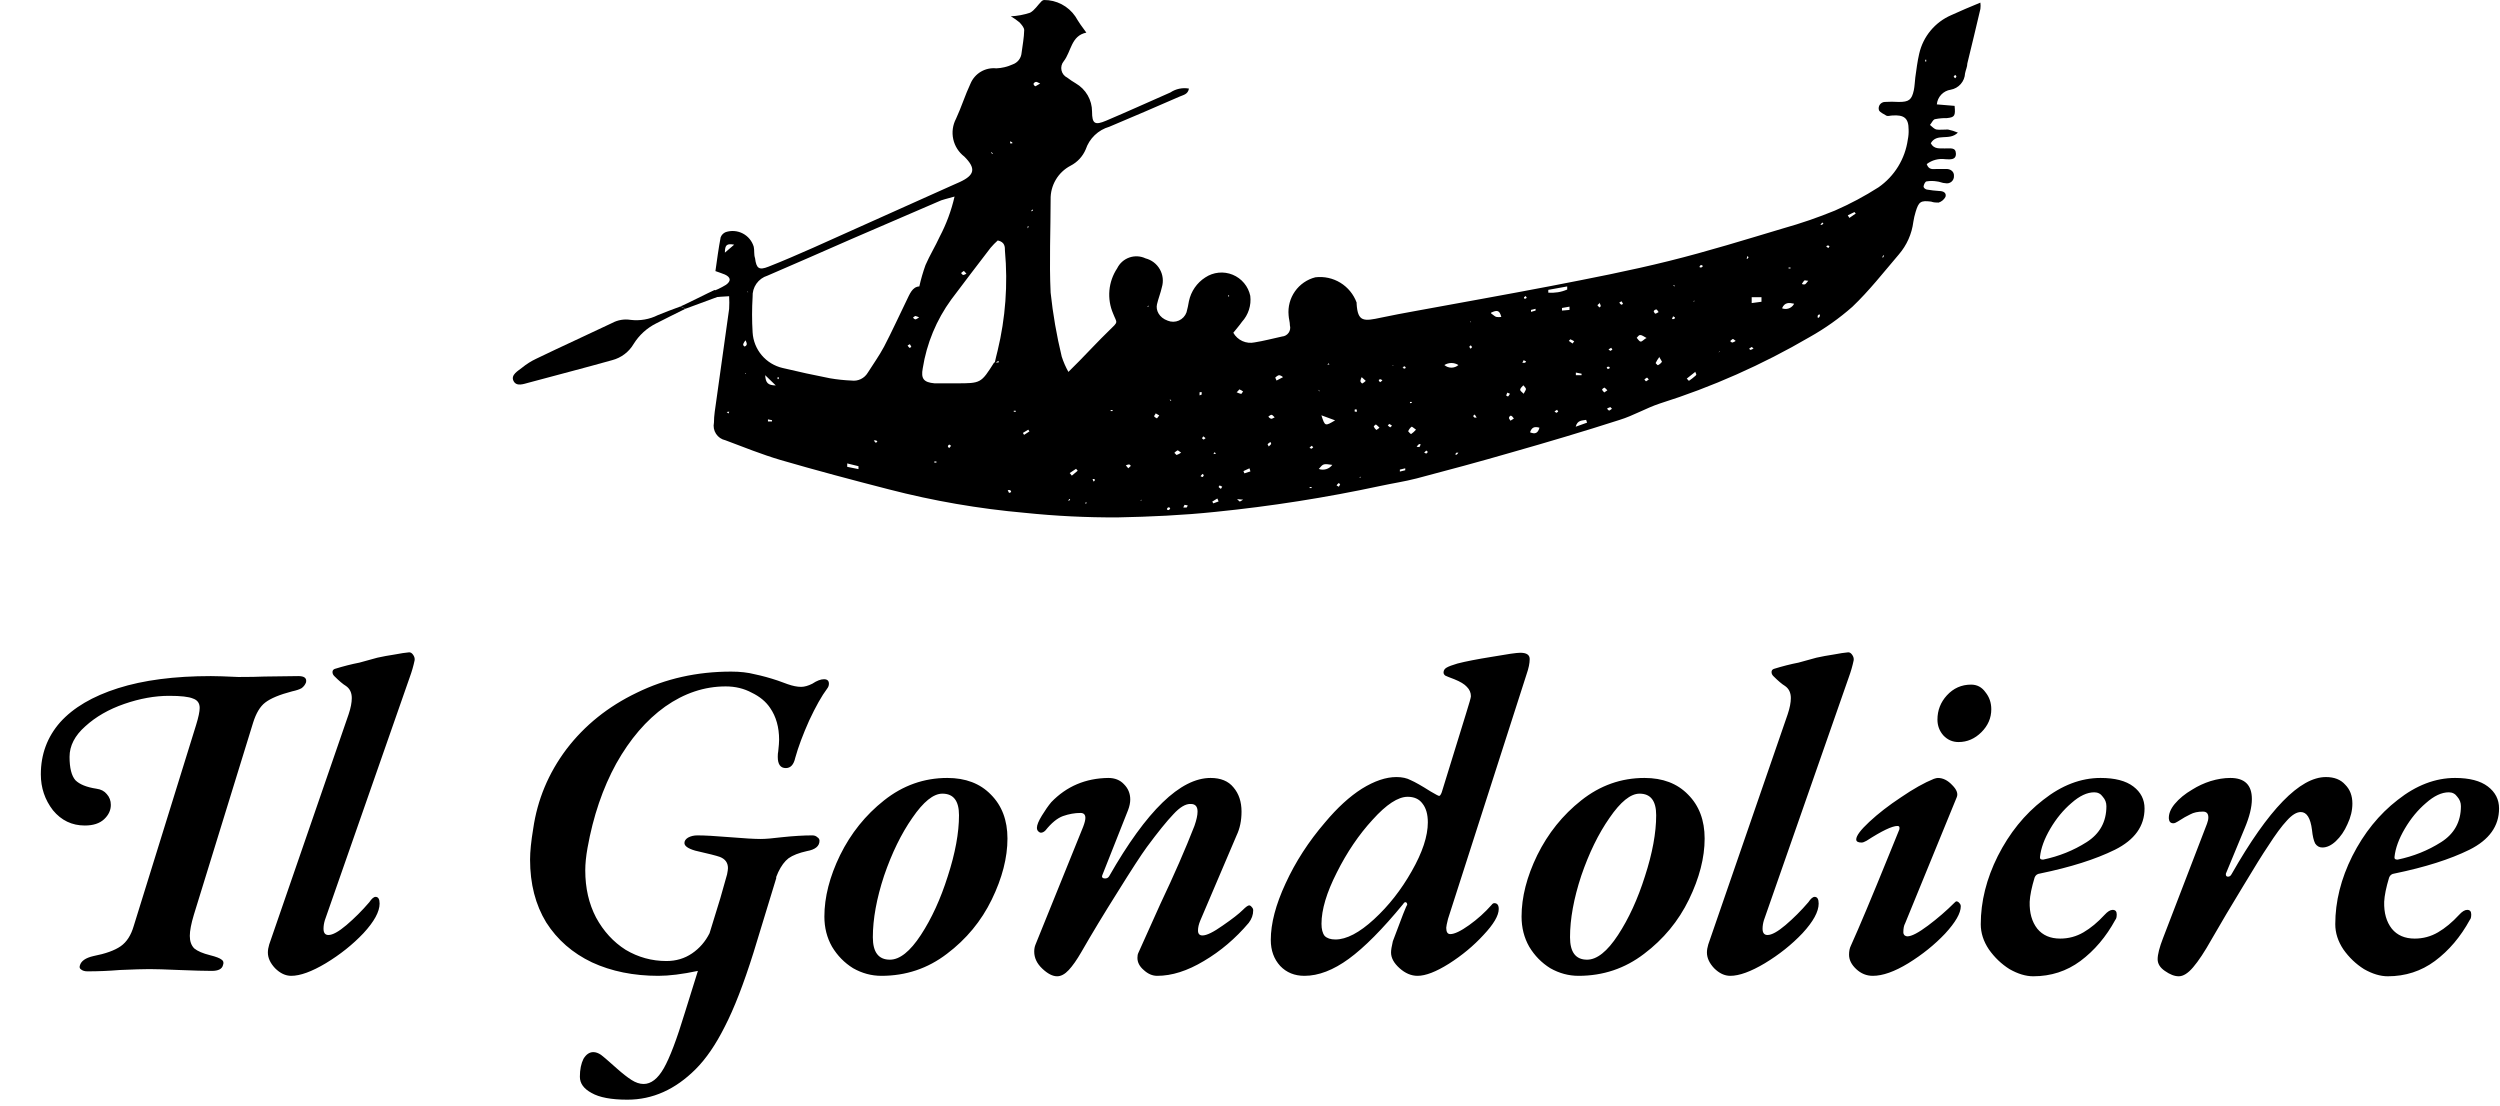 <svg width="312" height="138" viewBox="0 0 312 138" fill="none" xmlns="http://www.w3.org/2000/svg">
<path d="M90.995 36.968L88.368 37.131C88.593 36.317 89.203 36.296 89.631 36.072C89.965 35.913 90.291 35.736 90.608 35.543C91.259 35.075 91.219 34.607 90.465 34.261C90.14 34.118 89.773 34.016 89.285 33.833C89.488 32.408 89.671 31.003 89.936 29.619C89.99 29.473 90.074 29.339 90.183 29.227C90.291 29.115 90.422 29.026 90.567 28.968C90.917 28.852 91.287 28.807 91.654 28.837C92.022 28.867 92.38 28.97 92.706 29.141C93.033 29.312 93.322 29.547 93.556 29.832C93.79 30.117 93.964 30.446 94.068 30.8C94.17 31.268 94.068 31.757 94.231 32.225C94.394 33.507 94.72 33.752 95.9 33.283C97.773 32.551 99.626 31.736 101.478 30.922L118.904 23.105L119.779 22.718C121.672 21.843 121.815 21.008 120.349 19.543C119.646 19.005 119.156 18.236 118.966 17.371C118.776 16.507 118.898 15.603 119.311 14.82C119.983 13.375 120.451 11.848 121.123 10.423C121.385 9.804 121.839 9.286 122.418 8.945C122.997 8.605 123.671 8.459 124.339 8.53C125.043 8.499 125.734 8.333 126.375 8.041C126.682 7.935 126.951 7.742 127.15 7.485C127.349 7.229 127.468 6.919 127.494 6.596C127.616 5.659 127.8 4.703 127.82 3.766C127.82 3.44 127.494 3.074 127.23 2.789C126.893 2.507 126.532 2.255 126.151 2.036C126.968 1.996 127.776 1.845 128.553 1.588C129.123 1.283 129.51 0.631 129.998 0.143C130.079 0.071 130.177 0.022 130.283 0C131.051 -0.006 131.809 0.177 132.491 0.532C133.172 0.887 133.756 1.403 134.192 2.036C134.612 2.742 135.074 3.421 135.576 4.071C133.662 4.458 133.703 6.433 132.746 7.654C132.618 7.809 132.527 7.991 132.48 8.186C132.433 8.382 132.431 8.585 132.474 8.781C132.517 8.977 132.605 9.161 132.729 9.319C132.854 9.476 133.013 9.603 133.194 9.69C133.532 9.949 133.885 10.187 134.253 10.402C134.871 10.759 135.385 11.273 135.742 11.891C136.099 12.509 136.288 13.21 136.288 13.924C136.288 15.451 136.635 15.655 138.039 15.064C140.726 13.924 143.373 12.723 146.06 11.542C146.741 11.086 147.573 10.911 148.38 11.054C148.258 11.787 147.668 11.848 147.22 12.051C144.309 13.313 141.378 14.596 138.446 15.817C137.762 16.015 137.136 16.375 136.621 16.868C136.107 17.361 135.721 17.971 135.495 18.647C135.122 19.527 134.452 20.247 133.601 20.683C132.836 21.084 132.198 21.691 131.759 22.436C131.321 23.18 131.098 24.033 131.118 24.896C131.118 28.764 130.935 32.652 131.118 36.52C131.404 39.208 131.867 41.873 132.502 44.5C132.716 45.164 132.995 45.805 133.337 46.414L134.721 45.029C135.942 43.788 137.123 42.505 138.385 41.284C139.647 40.062 139.403 40.388 138.914 39.126C138.524 38.218 138.366 37.227 138.454 36.242C138.543 35.257 138.876 34.31 139.423 33.487C139.731 32.855 140.276 32.37 140.939 32.138C141.602 31.905 142.331 31.944 142.965 32.245C143.34 32.342 143.691 32.512 143.998 32.747C144.304 32.982 144.56 33.277 144.75 33.614C144.941 33.95 145.061 34.321 145.104 34.705C145.147 35.089 145.112 35.478 145.001 35.849C144.838 36.581 144.553 37.273 144.39 37.986C144.228 38.698 144.635 39.635 145.734 40.022C145.955 40.113 146.193 40.158 146.432 40.155C146.671 40.152 146.908 40.1 147.126 40.003C147.345 39.906 147.542 39.766 147.705 39.59C147.868 39.415 147.994 39.209 148.075 38.983C148.201 38.521 148.303 38.052 148.38 37.579C148.507 36.976 148.752 36.405 149.102 35.898C149.451 35.392 149.898 34.959 150.416 34.627C150.915 34.295 151.487 34.09 152.084 34.03C152.68 33.971 153.282 34.058 153.836 34.285C154.391 34.513 154.881 34.872 155.264 35.333C155.648 35.793 155.912 36.341 156.035 36.927C156.105 37.51 156.049 38.101 155.869 38.659C155.69 39.218 155.392 39.731 154.996 40.164C154.671 40.632 154.284 41.06 153.917 41.528C154.175 41.987 154.573 42.351 155.053 42.567C155.533 42.783 156.07 42.84 156.584 42.729C157.745 42.546 158.864 42.24 160.004 41.996C160.166 41.984 160.322 41.936 160.463 41.856C160.604 41.776 160.725 41.666 160.819 41.534C160.912 41.402 160.975 41.251 161.003 41.091C161.031 40.932 161.024 40.768 160.981 40.612C160.981 40.184 160.839 39.777 160.818 39.35C160.718 38.291 160.999 37.231 161.611 36.361C162.223 35.491 163.126 34.869 164.157 34.607C165.245 34.475 166.346 34.716 167.281 35.288C168.216 35.861 168.93 36.733 169.307 37.762C169.314 37.816 169.314 37.871 169.307 37.925C169.45 40.205 170.203 40.103 172.381 39.635C173.786 39.33 175.19 39.085 176.595 38.821C182.234 37.782 187.873 36.785 193.491 35.706C198.438 34.749 203.384 33.792 208.29 32.571C213.196 31.35 217.777 29.925 222.54 28.5C224.732 27.884 226.886 27.143 228.993 26.281C230.886 25.455 232.71 24.482 234.449 23.37C235.433 22.683 236.264 21.801 236.891 20.778C237.518 19.755 237.927 18.614 238.093 17.426C238.179 17.011 238.213 16.587 238.195 16.163C238.195 14.739 237.625 14.311 236.159 14.413C235.894 14.413 235.589 14.555 235.385 14.413C235.182 14.27 234.591 14.026 234.49 13.741C234.455 13.625 234.448 13.502 234.469 13.383C234.489 13.264 234.536 13.151 234.607 13.053C234.678 12.954 234.77 12.874 234.877 12.817C234.983 12.759 235.102 12.727 235.223 12.723C235.805 12.685 236.39 12.685 236.973 12.723C238.215 12.723 238.581 12.479 238.846 11.257C238.948 10.748 238.968 10.199 239.029 9.67C239.172 8.672 239.294 7.634 239.518 6.698C239.758 5.639 240.245 4.653 240.938 3.818C241.631 2.984 242.512 2.324 243.508 1.893C244.648 1.364 245.828 0.875 247.152 0.326C247.187 0.589 247.187 0.856 247.152 1.12C246.622 3.4 246.073 5.659 245.523 7.919C245.523 8.326 245.319 8.733 245.238 9.161C245.214 9.653 245.023 10.122 244.698 10.491C244.372 10.861 243.931 11.11 243.447 11.196C242.994 11.263 242.578 11.48 242.264 11.812C241.95 12.145 241.757 12.573 241.716 13.028L243.935 13.212C244.057 14.474 243.935 14.637 242.978 14.739C242.501 14.73 242.023 14.771 241.553 14.861C241.268 14.861 241.085 15.329 240.861 15.593C241.126 15.797 241.37 16.102 241.676 16.163C241.981 16.224 242.632 16.163 243.101 16.163C243.526 16.251 243.942 16.381 244.342 16.55C243.263 17.629 241.737 16.55 240.963 17.873C241.35 18.647 242.083 18.505 242.734 18.525C243.386 18.545 244.078 18.342 244.098 19.176C244.118 20.011 243.325 19.889 242.775 19.868C242.367 19.812 241.952 19.836 241.553 19.941C241.155 20.046 240.781 20.229 240.454 20.479C240.719 21.253 241.268 21.09 241.696 21.09C242.123 21.09 242.551 21.09 242.958 21.09C243.365 21.09 243.895 21.375 243.854 21.965C243.861 22.101 243.836 22.237 243.781 22.361C243.727 22.486 243.643 22.596 243.539 22.683C243.434 22.77 243.31 22.831 243.178 22.862C243.045 22.893 242.907 22.893 242.775 22.861C242.408 22.861 242.062 22.657 241.696 22.637C241.285 22.569 240.865 22.569 240.454 22.637C240.271 22.637 240.108 23.003 240.067 23.227C240.027 23.451 240.291 23.614 240.454 23.655C240.973 23.744 241.496 23.805 242.022 23.838C242.49 23.838 242.958 24.041 242.795 24.571C242.613 24.91 242.307 25.166 241.94 25.283C241.676 25.283 241.33 25.283 241.004 25.161C239.701 24.998 239.457 25.161 239.07 26.444C238.945 26.85 238.85 27.265 238.785 27.685C238.596 29.192 237.965 30.608 236.973 31.757C235.08 33.976 233.268 36.296 231.172 38.291C229.538 39.73 227.757 40.992 225.858 42.057C219.944 45.514 213.663 48.3 207.13 50.363C205.42 50.933 203.853 51.869 202.143 52.398C197.644 53.844 193.125 55.187 188.605 56.47C184.677 57.61 180.748 58.668 176.798 59.707C175.312 60.093 173.786 60.317 172.279 60.643C165.485 62.104 158.614 63.184 151.699 63.88C147.627 64.307 143.556 64.49 139.484 64.572C135.616 64.591 131.749 64.4 127.901 64.002C122.171 63.496 116.492 62.515 110.924 61.071C106.405 59.91 101.885 58.709 97.407 57.406C95.066 56.714 92.806 55.798 90.526 54.943C90.288 54.892 90.063 54.795 89.862 54.657C89.662 54.519 89.491 54.343 89.359 54.139C89.226 53.935 89.135 53.707 89.091 53.467C89.047 53.228 89.051 52.983 89.101 52.745C89.101 51.849 89.264 50.953 89.386 50.057C89.916 46.23 90.465 42.383 90.995 38.556C91.027 38.027 91.027 37.497 90.995 36.968ZM124.074 45.233H124.624V45.029L124.135 45.314C124.258 44.806 124.359 44.276 124.502 43.767C125.487 39.693 125.797 35.484 125.418 31.309C125.418 30.8 125.418 30.21 124.522 30.006C124.204 30.291 123.904 30.597 123.627 30.922C121.978 33.06 120.349 35.217 118.721 37.375C116.869 39.916 115.648 42.86 115.158 45.966C114.914 47.269 115.28 47.717 116.624 47.839C117.519 47.839 118.415 47.839 119.331 47.839C122.425 47.839 122.425 47.839 124.074 45.233ZM119.128 24.53C118.171 24.815 117.56 24.917 117.092 25.161L106.283 29.823C102.781 31.35 99.3 32.897 95.778 34.403C95.219 34.575 94.733 34.928 94.397 35.408C94.061 35.887 93.896 36.465 93.926 37.05C93.836 38.527 93.836 40.009 93.926 41.487C93.987 42.532 94.385 43.53 95.06 44.33C95.735 45.13 96.652 45.689 97.672 45.925C99.707 46.414 101.6 46.821 103.575 47.208C104.464 47.361 105.361 47.456 106.262 47.493C106.66 47.549 107.066 47.486 107.428 47.312C107.79 47.138 108.093 46.861 108.298 46.515C108.97 45.437 109.682 44.48 110.334 43.258C111.311 41.386 112.186 39.452 113.122 37.538C113.53 36.703 113.855 35.787 114.731 35.747C114.932 34.842 115.19 33.952 115.504 33.08C116.033 31.858 116.726 30.739 117.275 29.538C118.107 27.956 118.73 26.273 119.128 24.53V24.53ZM166.62 52.46L164.91 51.829C165.358 53.213 165.358 53.213 166.62 52.46ZM193.226 36.174V36.52C194.033 36.589 194.845 36.456 195.588 36.133V35.747L193.226 36.174ZM166.274 58.017C165.154 57.854 165.154 57.854 164.584 58.526C164.883 58.633 165.209 58.641 165.513 58.549C165.817 58.458 166.084 58.271 166.274 58.017V58.017ZM190.926 53.946C191.578 54.21 191.924 54.088 192.127 53.376C191.476 53.193 191.13 53.335 190.926 54.027V53.946ZM219.833 37.66V37.09H218.611V37.823L219.833 37.66ZM223.904 37.904C223.293 37.762 222.723 37.701 222.398 38.474C222.649 38.574 222.926 38.586 223.184 38.508C223.443 38.43 223.668 38.268 223.823 38.047L223.904 37.904ZM190.153 49.142C190.295 48.836 190.458 48.673 190.438 48.531C190.417 48.388 190.214 48.225 190.112 48.083C189.969 48.246 189.766 48.409 189.725 48.592C189.684 48.775 189.868 48.856 190.153 49.142ZM205.522 42.2C205.135 41.996 204.932 41.813 204.708 41.813C204.484 41.813 204.402 42.037 204.26 42.159C204.423 42.322 204.565 42.607 204.748 42.627C204.932 42.648 205.074 42.424 205.441 42.2H205.522ZM198.071 52.745L197.949 52.398C197.461 52.5 196.87 52.398 196.646 53.254L198.071 52.745ZM182.01 45.559C181.748 45.392 181.445 45.303 181.134 45.303C180.824 45.303 180.521 45.392 180.259 45.559C180.503 45.768 180.813 45.883 181.134 45.883C181.456 45.883 181.766 45.768 182.01 45.559ZM91.626 30.535C90.73 30.372 90.465 30.535 90.465 31.533L91.626 30.535ZM176.717 53.62C176.452 53.437 176.208 53.213 176.167 53.254C175.976 53.402 175.829 53.599 175.74 53.824C175.74 53.824 176.045 54.19 176.106 54.17C176.333 54.014 176.539 53.83 176.717 53.62V53.62ZM96.817 48.103L95.493 46.821C95.555 47.798 95.84 48.083 96.817 48.103ZM210.509 47.248L210.774 47.533C211.059 47.33 211.344 47.126 211.588 46.902C211.833 46.678 211.588 46.658 211.588 46.393L210.509 47.248ZM186.081 39.106C186.427 39.35 186.57 39.513 186.753 39.553C186.955 39.587 187.161 39.587 187.364 39.553C187.14 38.678 186.814 38.678 186.081 39.024V39.106ZM207.049 44.602C206.884 44.825 206.741 45.064 206.621 45.314C206.621 45.314 206.866 45.599 206.906 45.579C207.109 45.481 207.283 45.334 207.415 45.151C207.415 45.151 207.232 44.785 207.049 44.52V44.602ZM169.938 47.065C169.853 47.216 169.798 47.382 169.775 47.554C169.775 47.676 169.979 47.879 170.02 47.859C170.175 47.768 170.318 47.659 170.447 47.533L169.938 47.065ZM133.5 59.035L133.764 59.361L134.497 58.75L134.293 58.506L133.5 59.035ZM147.403 56.49C147.159 56.327 147.016 56.185 146.955 56.205C146.803 56.291 146.665 56.401 146.548 56.531C146.65 56.531 146.772 56.796 146.854 56.775C147.05 56.709 147.236 56.613 147.403 56.49V56.49ZM105.733 57.834V58.261L107.138 58.546V58.18L105.733 57.834ZM154.345 48.958C154.524 49.054 154.716 49.123 154.915 49.162C154.915 49.162 155.057 48.958 155.139 48.856C154.996 48.746 154.839 48.657 154.671 48.592C154.671 48.592 154.467 48.856 154.304 48.979L154.345 48.958ZM188.544 52.48L188.931 52.236C188.829 52.114 188.748 51.951 188.605 51.89C188.463 51.829 188.341 52.032 188.32 52.134C188.3 52.236 188.422 52.358 188.504 52.5L188.544 52.48ZM156.055 58.831L155.933 58.444L155.18 58.791L155.302 59.076L156.055 58.831ZM160.126 47.065C159.841 46.821 159.617 46.821 159.617 46.821C159.437 46.88 159.276 46.985 159.149 47.126C159.149 47.126 159.251 47.37 159.312 47.493L160.126 47.065ZM195.873 38.678V38.271L194.936 38.434V38.76L195.873 38.678ZM199.598 37.864C199.496 37.966 199.354 38.067 199.354 38.088C199.427 38.19 199.509 38.285 199.598 38.373C199.598 38.373 199.802 38.23 199.781 38.19C199.743 38.038 199.682 37.894 199.598 37.762V37.864ZM230.602 26.871L230.805 27.197L231.599 26.647L231.436 26.464L230.602 26.871ZM129.815 10.423C129.55 10.321 129.408 10.199 129.286 10.219C129.218 10.231 129.155 10.26 129.102 10.302C129.048 10.345 129.007 10.4 128.98 10.463C128.99 10.531 129.018 10.596 129.061 10.649C129.104 10.703 129.16 10.744 129.225 10.769C129.225 10.769 129.449 10.647 129.815 10.423ZM172.157 53.376C172.022 53.225 171.872 53.089 171.709 52.968C171.709 52.968 171.424 53.172 171.445 53.233C171.517 53.4 171.629 53.547 171.77 53.661C171.908 53.579 172.038 53.483 172.157 53.376V53.376ZM144.39 52.215L144.675 51.849L144.228 51.584C144.228 51.706 144.024 51.829 144.044 51.951C144.065 52.073 144.248 52.114 144.39 52.215V52.215ZM200.209 48.979L200.596 48.714C200.492 48.58 200.369 48.464 200.229 48.368C200.229 48.368 199.944 48.531 199.944 48.612C199.944 48.694 200.087 48.856 200.209 48.979V48.979ZM152.533 60.745C152.431 60.678 152.322 60.624 152.207 60.582C152.207 60.582 152.065 60.765 152.085 60.786C152.171 60.871 152.267 60.946 152.37 61.01L152.533 60.745ZM152.085 62.577L151.922 62.211L151.291 62.597L151.414 62.821L152.085 62.577ZM188.117 48.999C188.057 49.116 188.009 49.239 187.974 49.365C187.974 49.365 188.178 49.508 188.219 49.467C188.307 49.369 188.382 49.259 188.443 49.142L188.117 48.999ZM207.008 38.963C206.886 38.821 206.804 38.617 206.703 38.617C206.634 38.625 206.569 38.65 206.512 38.689C206.456 38.728 206.409 38.78 206.377 38.841C206.377 38.841 206.499 39.146 206.58 39.146C206.662 39.146 206.804 39.065 206.967 38.963H207.008ZM93.01 42.505C92.901 42.642 92.812 42.792 92.745 42.953C92.745 42.953 92.745 43.136 92.867 43.218C92.99 43.299 93.173 43.096 93.193 42.994C93.213 42.892 93.173 42.749 93.071 42.505H93.01ZM225.614 35.034C225.39 35.034 225.227 34.932 225.146 35.034C225.064 35.136 224.983 35.258 224.902 35.38C224.82 35.502 225.166 35.523 225.268 35.482C225.37 35.441 225.512 35.217 225.675 35.034H225.614ZM120.593 34.139C120.41 33.935 120.308 33.813 120.288 33.813C120.165 33.891 120.05 33.98 119.942 34.077C119.942 34.077 120.125 34.322 120.207 34.322C120.36 34.291 120.506 34.228 120.634 34.139H120.593ZM113.55 42.953L113.265 43.116C113.334 43.227 113.416 43.329 113.509 43.421C113.509 43.421 113.733 43.319 113.733 43.299C113.685 43.177 113.624 43.061 113.55 42.953ZM159.068 52.073C158.905 51.93 158.803 51.767 158.681 51.767C158.559 51.767 158.457 51.89 158.335 51.951C158.213 52.012 158.498 52.215 158.62 52.256C158.742 52.297 158.864 52.175 159.068 52.093V52.073ZM109.336 54.964H109.051C109.115 55.067 109.19 55.162 109.275 55.248C109.275 55.248 109.417 55.248 109.499 55.086L109.336 54.964ZM127.657 54.027L127.8 54.271L128.471 53.844L128.329 53.62L127.657 54.027ZM173.725 53.131C173.62 53.042 173.503 52.966 173.379 52.907C173.379 52.907 173.256 53.03 173.195 53.091C173.287 53.184 173.39 53.266 173.501 53.335C173.501 53.335 173.643 53.193 173.765 53.091L173.725 53.131ZM167.088 60.745C167.154 60.643 167.209 60.533 167.251 60.419C167.251 60.419 167.068 60.277 167.048 60.297C166.954 60.38 166.871 60.476 166.803 60.582L167.088 60.745ZM118.456 55.472C118.456 55.472 118.293 55.615 118.293 55.696C118.293 55.778 118.395 55.859 118.456 55.92L118.7 55.635L118.456 55.472ZM126.191 61.417C126.191 61.417 126.191 61.213 126.049 61.172C125.906 61.132 125.866 61.172 125.764 61.172L125.927 61.518L126.191 61.417ZM158.335 55.717C158.448 55.627 158.551 55.525 158.64 55.411C158.64 55.411 158.64 55.248 158.538 55.167C158.414 55.243 158.298 55.331 158.192 55.432C158.192 55.432 158.274 55.595 158.335 55.717V55.717ZM216.616 42.546C216.392 42.383 216.291 42.281 216.25 42.302C216.132 42.378 216.023 42.466 215.924 42.566C215.924 42.566 216.107 42.77 216.209 42.749C216.355 42.705 216.493 42.636 216.616 42.546V42.546ZM196.26 42.872L196.463 42.587C196.306 42.494 196.143 42.412 195.975 42.342C195.975 42.342 195.852 42.485 195.791 42.546L196.26 42.872ZM150.233 54.862L150.457 54.678L150.172 54.455C150.172 54.455 150.029 54.617 150.029 54.699C150.029 54.78 150.151 54.801 150.233 54.862ZM205.42 47.594L205.766 47.37C205.766 47.37 205.583 47.106 205.542 47.126C205.421 47.189 205.311 47.272 205.217 47.37L205.42 47.594ZM183.842 51.91C183.842 51.91 183.944 52.093 184.025 52.114C184.107 52.134 184.208 52.114 184.29 52.114L184.046 51.727L183.842 51.91ZM174.702 58.607V58.852L175.374 58.689V58.444L174.702 58.607ZM148.258 63.106C148.124 63.045 147.979 63.01 147.831 63.004C147.831 63.004 147.729 63.208 147.668 63.33C147.817 63.347 147.967 63.347 148.116 63.33C148.116 63.33 148.197 63.106 148.258 63.106ZM150.294 59.34L150.07 59.137L149.826 59.422C149.826 59.422 150.009 59.544 150.09 59.523C150.172 59.503 150.192 59.34 150.253 59.279L150.294 59.34ZM140.808 58.444L141.133 58.139C141.133 58.139 140.971 57.956 140.909 57.956C140.768 57.976 140.631 58.017 140.502 58.078L140.808 58.444ZM196.667 46.495V46.821H197.379V46.638L196.667 46.495ZM136.614 60.012C136.614 60.012 136.614 59.808 136.614 59.788C136.614 59.768 136.431 59.788 136.35 59.788L136.472 60.093L136.614 60.012ZM201.206 51.014C201.105 51.014 201.023 50.79 200.962 50.811C200.82 50.855 200.683 50.917 200.555 50.994C200.555 50.994 200.738 51.238 200.82 51.238C200.901 51.238 201.064 51.075 201.206 50.994V51.014ZM190.458 45.111L190.153 44.948L189.99 45.274C189.99 45.274 190.193 45.274 190.275 45.274C190.356 45.274 190.417 45.192 190.458 45.111V45.111ZM114.71 39.614C114.556 39.533 114.392 39.471 114.222 39.431C114.222 39.431 114.059 39.533 113.977 39.594C113.896 39.655 114.14 39.859 114.242 39.859C114.344 39.859 114.486 39.737 114.71 39.614V39.614ZM209.044 39.614L208.799 39.472L208.657 39.818C208.657 39.818 208.86 39.818 208.922 39.818C208.983 39.818 209.003 39.696 209.044 39.614V39.614ZM243.813 9.568L243.996 9.771C243.996 9.771 244.159 9.629 244.159 9.547C244.159 9.466 244.057 9.405 243.996 9.344L243.813 9.568ZM133.438 62.495L133.561 62.272H133.438L133.316 62.495H133.438ZM154.386 62.292C154.61 62.495 154.691 62.597 154.732 62.597C154.874 62.527 155.01 62.445 155.139 62.353L154.386 62.292ZM146.08 63.493C146.08 63.493 145.958 63.31 145.897 63.31C145.836 63.31 145.734 63.31 145.653 63.473C145.571 63.636 145.775 63.656 145.856 63.656C145.938 63.656 146.019 63.452 146.08 63.391V63.493ZM149.968 49.243C149.968 49.243 149.968 49.019 149.968 48.958C149.968 48.897 149.785 48.958 149.704 48.958V49.345L149.968 49.243ZM172.076 47.493C172.076 47.493 172.218 47.717 172.239 47.696C172.341 47.632 172.437 47.557 172.524 47.472C172.524 47.472 172.361 47.33 172.279 47.33C172.198 47.33 172.157 47.35 172.076 47.411V47.493ZM163.689 56.002L163.892 55.819C163.892 55.819 163.709 55.615 163.689 55.635C163.591 55.713 163.502 55.802 163.424 55.9L163.689 56.002ZM151.76 56.612L151.576 56.429C151.522 56.506 151.474 56.588 151.434 56.673C151.434 56.673 151.434 56.775 151.434 56.673L151.76 56.612ZM178 56.612L178.203 56.409C178.203 56.409 178.02 56.226 178 56.226C177.903 56.306 177.815 56.394 177.735 56.49L178 56.612ZM181.766 56.49L181.603 56.694C181.603 56.694 181.766 56.816 181.847 56.694C181.928 56.572 181.969 56.572 182.01 56.49H181.766ZM194.224 51.523L194.468 51.381L194.326 51.136L194 51.34L194.224 51.523ZM169.328 51.401C169.328 51.279 169.328 51.136 169.328 51.116C169.286 51.096 169.241 51.086 169.195 51.086C169.149 51.086 169.104 51.096 169.063 51.116C169.063 51.116 169.063 51.279 169.063 51.36L169.328 51.401ZM235.141 31.879H235.019L234.897 32.123H235.019L235.141 31.879ZM126.069 17.629V17.894H126.334V17.772L126.069 17.629ZM200.962 43.788L201.227 43.645L201.084 43.401L200.738 43.604L200.962 43.788ZM218.856 43.482C218.754 43.482 218.652 43.279 218.632 43.299C218.508 43.361 218.392 43.436 218.286 43.523C218.286 43.523 218.428 43.686 218.489 43.666C218.618 43.618 218.741 43.557 218.856 43.482V43.482ZM183.72 43.319L183.557 43.096C183.557 43.096 183.374 43.218 183.374 43.279C183.374 43.34 183.476 43.442 183.537 43.523L183.72 43.319ZM227.1 39.248C227.1 39.248 226.897 39.248 226.856 39.391C226.815 39.533 226.856 39.553 226.856 39.635C226.856 39.716 227.059 39.635 227.1 39.492C227.141 39.35 227.141 39.289 227.1 39.207V39.248ZM202.367 37.599L202.082 37.762C202.149 37.862 202.231 37.951 202.326 38.027C202.326 38.027 202.468 38.027 202.55 37.904L202.367 37.599ZM163.689 60.908V60.786H163.444V60.908H163.689ZM116.868 57.732V57.59H116.603V57.732H116.868ZM190.417 36.948L190.193 37.09C190.193 37.09 190.193 37.294 190.315 37.294C190.397 37.268 190.473 37.226 190.539 37.172L190.417 36.948ZM208.962 35.706C208.962 35.706 208.962 35.706 208.962 35.604C208.962 35.502 208.962 35.604 208.82 35.604L208.983 35.787L208.962 35.706ZM223.212 33.385V33.507H223.456V33.385H223.212ZM212.545 33.222C212.545 33.222 212.403 33.08 212.341 33.08C212.28 33.08 212.199 33.08 212.118 33.243C212.036 33.406 212.26 33.385 212.321 33.385C212.382 33.385 212.382 33.283 212.545 33.222ZM228.362 30.78C228.362 30.78 228.22 30.637 228.159 30.637C228.098 30.637 227.996 30.637 227.914 30.759C228.001 30.838 228.097 30.907 228.199 30.963C228.199 30.963 228.22 30.841 228.281 30.78H228.362ZM227.406 28.052L227.568 27.848C227.568 27.848 227.406 27.726 227.344 27.848C227.283 27.97 227.222 27.97 227.182 28.052H227.406ZM128.919 26.26V26.138L128.716 26.26V26.383L128.919 26.26ZM123.81 19.197H123.932L123.769 19.013H123.667L123.81 19.197ZM240.271 7.451C240.267 7.525 240.267 7.6 240.271 7.675H240.393C240.397 7.6 240.397 7.525 240.393 7.451H240.271ZM164.462 48.633L164.645 48.816H164.747L164.462 48.633ZM200.657 46.068L200.901 45.945C200.901 45.945 200.901 45.762 200.758 45.762C200.616 45.762 200.596 45.762 200.514 45.884L200.657 46.068ZM95.84 52.337V52.602H96.348V52.439L95.84 52.337ZM191.069 38.678V38.922L191.639 38.76V38.536L191.069 38.678ZM175.455 45.844C175.455 45.844 175.312 45.721 175.231 45.701C175.15 45.681 175.231 45.803 175.089 45.864C174.946 45.925 175.231 45.986 175.312 46.007C175.394 46.027 175.414 45.844 175.455 45.783V45.844ZM214.621 43.808L214.459 44.011L214.642 43.849L214.621 43.808ZM176.188 50.281V50.159H175.964C175.964 50.159 175.964 50.261 175.964 50.302C175.964 50.343 176.127 50.281 176.188 50.281ZM126.761 51.401V51.259H126.517C126.517 51.259 126.517 51.259 126.517 51.381L126.761 51.401ZM177.145 55.798L177.307 55.472C177.307 55.472 177.104 55.35 177.043 55.472C176.946 55.553 176.863 55.649 176.798 55.757L177.145 55.798ZM146.182 49.956L145.978 49.834C146.006 49.904 146.04 49.972 146.08 50.037L146.182 49.956ZM142.457 62.353L142.314 62.475H142.436L142.457 62.353ZM135.474 62.719C135.474 62.719 135.474 62.719 135.474 62.842C135.474 62.964 135.474 62.842 135.576 62.842V62.638L135.474 62.719ZM90.689 51.421L90.913 51.605C90.955 51.534 90.99 51.459 91.015 51.381C91.015 51.381 91.015 51.381 90.913 51.381L90.689 51.421ZM92.419 51.116V51.014V51.116ZM97.183 47.309C97.191 47.235 97.191 47.16 97.183 47.085C97.16 47.076 97.136 47.071 97.112 47.071C97.087 47.071 97.063 47.076 97.04 47.085C97.034 47.16 97.034 47.235 97.04 47.309H97.183ZM90.893 49.142H90.995H90.893ZM138.853 51.177H138.609V51.299H138.853V51.177ZM169.796 59.605V59.483L169.633 59.605C169.633 59.605 169.633 59.605 169.755 59.605C169.877 59.605 169.796 59.625 169.796 59.605ZM183.496 40.083V40.205H183.598L183.496 40.083ZM218.102 32.286L218.225 32.083L218.041 31.96C218.041 31.96 218.041 31.96 218.041 32.083C218.015 32.148 217.994 32.216 217.98 32.286H218.102ZM93.275 36.357V36.459H93.376L93.275 36.357ZM153.388 36.988V36.866C153.388 36.866 153.286 36.866 153.266 36.866C153.246 36.866 153.266 36.866 153.266 36.988H153.388ZM143.332 38.128L143.169 38.271H143.332V38.128ZM165.724 37.111L165.541 37.294L165.724 37.111ZM211.324 37.62H211.446V37.497L211.324 37.62ZM128.248 28.255V28.5C128.248 28.5 128.41 28.296 128.37 28.235L128.248 28.255ZM93.112 46.577H92.99V46.678L93.112 46.577ZM173.867 45.66V45.559C173.867 45.559 173.867 45.559 173.765 45.559C173.765 45.559 173.867 45.64 173.867 45.66ZM165.826 45.335L165.643 45.498C165.643 45.498 165.643 45.498 165.765 45.498H165.908L165.826 45.335Z" fill="black"/>
<path d="M85.539 38.535C84.317 39.146 83.096 39.737 81.875 40.368C80.729 40.944 79.764 41.824 79.086 42.912C78.794 43.412 78.406 43.849 77.945 44.198C77.484 44.547 76.959 44.802 76.399 44.948C72.918 45.925 69.437 46.821 65.976 47.757C65.345 47.92 64.449 48.286 64.083 47.533C63.716 46.78 64.653 46.291 65.182 45.864C65.707 45.437 66.281 45.075 66.892 44.785C70.047 43.258 73.243 41.813 76.399 40.307C77.102 39.928 77.911 39.792 78.699 39.92C79.866 40.062 81.048 39.857 82.099 39.33C83.035 38.943 83.972 38.597 84.908 38.251L85.539 38.535Z" fill="black"/>
<path d="M85.539 38.536L84.928 38.23C85.417 38.067 88.715 36.378 89.183 36.194C89.183 36.337 90.16 36.663 90.221 36.805L85.539 38.536Z" fill="black"/>
<path d="M10.92 121.224C10.584 121.224 10.323 121.149 10.136 121C9.949 120.888 9.893 120.72 9.968 120.496C10.117 119.936 10.677 119.544 11.648 119.32C13.179 119.021 14.317 118.611 15.064 118.088C15.811 117.565 16.352 116.725 16.688 115.568L24.472 90.48C24.771 89.509 24.92 88.8 24.92 88.352C24.92 87.755 24.64 87.363 24.08 87.176C23.557 86.952 22.568 86.84 21.112 86.84C19.32 86.84 17.453 87.176 15.512 87.848C13.571 88.52 11.947 89.453 10.64 90.648C9.333 91.805 8.68 93.075 8.68 94.456C8.68 95.837 8.923 96.808 9.408 97.368C9.931 97.891 10.808 98.245 12.04 98.432C12.6 98.507 13.029 98.731 13.328 99.104C13.664 99.477 13.832 99.925 13.832 100.448C13.832 101.12 13.552 101.717 12.992 102.24C12.432 102.763 11.629 103.024 10.584 103.024C8.979 103.024 7.653 102.389 6.608 101.12C5.6 99.813 5.096 98.32 5.096 96.64C5.096 94.139 5.899 91.973 7.504 90.144C9.147 88.315 11.555 86.896 14.728 85.888C17.901 84.88 21.765 84.376 26.32 84.376C27.029 84.376 28.168 84.413 29.736 84.488C31.117 84.488 32.2 84.469 32.984 84.432L37.24 84.376C37.987 84.376 38.304 84.637 38.192 85.16C38.08 85.459 37.893 85.701 37.632 85.888C37.371 86.037 36.979 86.168 36.456 86.28C34.888 86.691 33.768 87.157 33.096 87.68C32.461 88.165 31.957 89.005 31.584 90.2L24.192 114.168C23.856 115.288 23.688 116.165 23.688 116.8C23.688 117.472 23.875 117.995 24.248 118.368C24.659 118.704 25.312 118.984 26.208 119.208C26.955 119.395 27.44 119.581 27.664 119.768C27.888 119.917 27.944 120.141 27.832 120.44C27.72 120.925 27.253 121.168 26.432 121.168C25.573 121.168 24.211 121.131 22.344 121.056C20.627 120.981 19.395 120.944 18.648 120.944C17.901 120.944 16.669 120.981 14.952 121.056C13.608 121.168 12.264 121.224 10.92 121.224ZM36.343 121.784C35.634 121.784 34.962 121.467 34.327 120.832C33.73 120.197 33.431 119.544 33.431 118.872C33.431 118.573 33.487 118.237 33.599 117.864L43.511 89.136C43.773 88.352 43.903 87.68 43.903 87.12C43.903 86.448 43.66 85.944 43.175 85.608C42.802 85.384 42.316 84.973 41.719 84.376C41.57 84.227 41.495 84.059 41.495 83.872C41.495 83.685 41.589 83.555 41.775 83.48C42.858 83.144 43.885 82.883 44.855 82.696L47.095 82.08C47.767 81.931 48.477 81.8 49.223 81.688C50.007 81.539 50.623 81.445 51.071 81.408C51.258 81.408 51.426 81.52 51.575 81.744C51.724 81.968 51.781 82.192 51.743 82.416C51.594 83.125 51.389 83.835 51.127 84.544L40.543 114.84C40.431 115.213 40.375 115.568 40.375 115.904C40.375 116.427 40.581 116.688 40.991 116.688C41.514 116.688 42.261 116.277 43.231 115.456C44.239 114.597 45.191 113.645 46.087 112.6C46.386 112.152 46.647 111.928 46.871 111.928C47.207 111.928 47.375 112.208 47.375 112.768C47.375 113.776 46.703 115.008 45.359 116.464C44.015 117.883 42.447 119.133 40.655 120.216C38.901 121.261 37.463 121.784 36.343 121.784ZM98.073 95.856C97.401 95.856 97.065 95.389 97.065 94.456C97.065 94.157 97.084 93.933 97.121 93.784C97.196 93.112 97.233 92.627 97.233 92.328C97.233 90.76 96.86 89.435 96.113 88.352C95.59 87.568 94.825 86.933 93.817 86.448C92.846 85.925 91.764 85.664 90.569 85.664C87.918 85.664 85.398 86.504 83.009 88.184C80.657 89.864 78.622 92.235 76.905 95.296C75.225 98.357 74.03 101.867 73.321 105.824C73.134 106.869 73.041 107.803 73.041 108.624C73.041 110.827 73.489 112.787 74.385 114.504C75.318 116.221 76.55 117.565 78.081 118.536C79.649 119.469 81.348 119.936 83.177 119.936C84.372 119.936 85.436 119.619 86.369 118.984C87.302 118.349 88.03 117.509 88.553 116.464L89.897 112.096L90.737 109.128C90.812 108.755 90.849 108.493 90.849 108.344C90.849 107.672 90.513 107.205 89.841 106.944C89.43 106.795 88.404 106.533 86.761 106.16C85.865 105.899 85.417 105.581 85.417 105.208C85.417 104.947 85.566 104.723 85.865 104.536C86.201 104.349 86.593 104.256 87.041 104.256C87.937 104.256 89.281 104.331 91.073 104.48C92.865 104.629 94.153 104.704 94.937 104.704C95.534 104.704 96.43 104.629 97.625 104.48C99.044 104.331 100.294 104.256 101.377 104.256C101.638 104.256 101.844 104.331 101.993 104.48C102.18 104.592 102.273 104.741 102.273 104.928C102.273 105.6 101.75 106.029 100.705 106.216C99.697 106.44 98.932 106.739 98.409 107.112C97.924 107.485 97.494 108.064 97.121 108.848L96.841 109.52H96.897L94.041 118.872C92.809 122.792 91.614 125.872 90.457 128.112C89.337 130.352 88.124 132.125 86.817 133.432C84.278 135.971 81.441 137.24 78.305 137.24C76.289 137.24 74.796 136.96 73.825 136.4C72.854 135.877 72.369 135.205 72.369 134.384C72.369 133.488 72.518 132.741 72.817 132.144C73.153 131.584 73.564 131.304 74.049 131.304C74.348 131.304 74.665 131.416 75.001 131.64C75.337 131.901 75.692 132.2 76.065 132.536C76.476 132.909 76.793 133.189 77.017 133.376C77.689 133.973 78.286 134.44 78.809 134.776C79.332 135.112 79.836 135.28 80.321 135.28C81.254 135.28 82.094 134.627 82.841 133.32C83.588 132.013 84.465 129.699 85.473 126.376L87.097 121.168C85.156 121.579 83.513 121.784 82.169 121.784C79.07 121.784 76.308 121.224 73.881 120.104C71.454 118.947 69.55 117.285 68.169 115.12C66.825 112.917 66.153 110.304 66.153 107.28C66.153 106.272 66.284 104.984 66.545 103.416C67.068 99.795 68.449 96.491 70.689 93.504C72.966 90.517 75.897 88.165 79.481 86.448C83.065 84.693 86.985 83.816 91.241 83.816C92.361 83.816 93.35 83.928 94.209 84.152C95.105 84.339 96.057 84.6 97.065 84.936C97.289 85.011 97.7 85.16 98.297 85.384C98.932 85.608 99.492 85.72 99.977 85.72C100.388 85.72 100.854 85.589 101.377 85.328C101.937 84.955 102.422 84.768 102.833 84.768C103.244 84.768 103.449 84.955 103.449 85.328C103.449 85.552 103.374 85.757 103.225 85.944C102.553 86.84 101.806 88.165 100.985 89.92C100.201 91.675 99.622 93.224 99.249 94.568C99.062 95.427 98.67 95.856 98.073 95.856ZM109.995 121.784C108.763 121.784 107.587 121.467 106.467 120.832C105.384 120.16 104.507 119.264 103.835 118.144C103.2 117.024 102.883 115.773 102.883 114.392C102.883 111.965 103.536 109.408 104.843 106.72C106.187 103.995 108.016 101.717 110.331 99.888C112.683 98.021 115.315 97.088 118.227 97.088C120.504 97.088 122.315 97.779 123.659 99.16C125.04 100.541 125.731 102.371 125.731 104.648C125.731 107.037 125.078 109.576 123.771 112.264C122.464 114.952 120.598 117.211 118.171 119.04C115.782 120.869 113.056 121.784 109.995 121.784ZM111.059 119.768C112.291 119.768 113.579 118.741 114.923 116.688C116.267 114.635 117.387 112.189 118.283 109.352C119.216 106.477 119.683 103.939 119.683 101.736C119.683 99.944 118.992 99.048 117.611 99.048C116.491 99.048 115.24 100.056 113.859 102.072C112.478 104.051 111.302 106.459 110.331 109.296C109.398 112.133 108.931 114.691 108.931 116.968C108.931 118.835 109.64 119.768 111.059 119.768ZM131.927 121.84C131.367 121.84 130.751 121.523 130.079 120.888C129.407 120.253 129.071 119.544 129.071 118.76C129.071 118.424 129.127 118.125 129.239 117.864L135.175 103.192C135.361 102.707 135.455 102.333 135.455 102.072C135.455 101.661 135.249 101.456 134.839 101.456C134.129 101.456 133.401 101.587 132.655 101.848C131.945 102.109 131.217 102.707 130.471 103.64C130.284 103.827 130.097 103.92 129.911 103.92C129.799 103.92 129.687 103.864 129.575 103.752C129.463 103.64 129.407 103.491 129.407 103.304C129.407 102.968 129.612 102.464 130.023 101.792C130.433 101.12 130.825 100.56 131.199 100.112C133.103 98.133 135.473 97.125 138.311 97.088C139.132 97.088 139.785 97.349 140.271 97.872C140.793 98.395 141.055 99.029 141.055 99.776C141.055 100.187 140.961 100.635 140.775 101.12L137.583 109.184L137.527 109.352C137.527 109.539 137.657 109.632 137.919 109.632C138.143 109.632 138.311 109.539 138.423 109.352C143.089 101.176 147.308 97.088 151.079 97.088C152.348 97.088 153.3 97.48 153.935 98.264C154.607 99.048 154.943 100.056 154.943 101.288C154.943 102.408 154.737 103.397 154.327 104.256L149.791 114.896C149.604 115.344 149.511 115.755 149.511 116.128C149.511 116.539 149.697 116.744 150.071 116.744C150.593 116.744 151.433 116.333 152.591 115.512C153.785 114.691 154.625 114.037 155.111 113.552C155.484 113.179 155.745 112.992 155.895 112.992C156.007 112.992 156.119 113.067 156.231 113.216C156.343 113.328 156.399 113.459 156.399 113.608C156.399 114.168 156.212 114.691 155.839 115.176C154.196 117.117 152.329 118.704 150.239 119.936C148.185 121.168 146.244 121.784 144.415 121.784C143.817 121.784 143.257 121.541 142.735 121.056C142.212 120.608 141.951 120.104 141.951 119.544C141.951 119.283 141.988 119.077 142.063 118.928C143.556 115.605 144.471 113.571 144.807 112.824C146.524 109.203 147.943 105.955 149.063 103.08C149.324 102.333 149.455 101.736 149.455 101.288C149.455 100.653 149.175 100.336 148.615 100.336C147.98 100.299 147.252 100.728 146.431 101.624C145.609 102.483 144.508 103.845 143.127 105.712C142.417 106.683 141.204 108.549 139.487 111.312C137.769 114.037 136.257 116.539 134.951 118.816C134.391 119.787 133.868 120.533 133.383 121.056C132.897 121.579 132.412 121.84 131.927 121.84ZM180.714 114.672C180.564 115.269 180.49 115.643 180.49 115.792C180.49 116.315 180.658 116.576 180.994 116.576C181.516 116.576 182.3 116.203 183.346 115.456C184.391 114.709 185.324 113.869 186.146 112.936C186.258 112.787 186.37 112.712 186.482 112.712C186.855 112.712 187.042 112.955 187.042 113.44C187.042 114.261 186.407 115.344 185.138 116.688C183.906 118.032 182.468 119.227 180.826 120.272C179.22 121.28 177.914 121.784 176.906 121.784C176.122 121.784 175.375 121.467 174.666 120.832C173.956 120.197 173.602 119.544 173.602 118.872C173.602 118.573 173.676 118.107 173.826 117.472C174.946 114.448 175.543 112.936 175.618 112.936C175.618 112.749 175.562 112.637 175.45 112.6C175.338 112.563 175.226 112.637 175.114 112.824C172.538 115.96 170.279 118.237 168.338 119.656C166.396 121.075 164.548 121.784 162.794 121.784C161.562 121.784 160.554 121.373 159.77 120.552C158.986 119.693 158.594 118.611 158.594 117.304C158.594 115.251 159.21 112.899 160.442 110.248C161.674 107.56 163.316 105.021 165.37 102.632C166.9 100.803 168.431 99.403 169.962 98.432C171.53 97.461 172.967 96.976 174.274 96.976C174.983 96.976 175.58 97.107 176.066 97.368C176.588 97.592 177.41 98.059 178.53 98.768C179.164 99.141 179.519 99.328 179.594 99.328C179.668 99.328 179.724 99.291 179.762 99.216C179.836 99.104 179.892 98.992 179.93 98.88L182.954 89.08C183.364 87.773 183.57 87.045 183.57 86.896C183.57 86.448 183.402 86.056 183.066 85.72C182.767 85.384 182.244 85.067 181.498 84.768C180.9 84.544 180.527 84.395 180.378 84.32C180.228 84.208 180.154 84.077 180.154 83.928C180.154 83.667 180.284 83.461 180.546 83.312C180.807 83.163 181.255 82.995 181.89 82.808C182.898 82.547 184.335 82.267 186.202 81.968C188.106 81.632 189.282 81.464 189.73 81.464C190.514 81.464 190.906 81.725 190.906 82.248C190.906 82.771 190.775 83.405 190.514 84.152L180.714 114.672ZM166.658 117.248C168.039 117.248 169.644 116.408 171.474 114.728C173.303 113.048 174.871 111.051 176.178 108.736C177.522 106.384 178.194 104.349 178.194 102.632C178.194 101.624 177.97 100.84 177.522 100.28C177.111 99.72 176.495 99.44 175.674 99.44C174.479 99.44 173.023 100.392 171.306 102.296C169.588 104.163 168.095 106.365 166.826 108.904C165.556 111.405 164.922 113.533 164.922 115.288C164.922 115.96 165.052 116.464 165.314 116.8C165.612 117.099 166.06 117.248 166.658 117.248ZM175.562 113.16V113.104V113.16ZM197.003 121.784C195.771 121.784 194.595 121.467 193.475 120.832C192.392 120.16 191.515 119.264 190.843 118.144C190.208 117.024 189.891 115.773 189.891 114.392C189.891 111.965 190.544 109.408 191.851 106.72C193.195 103.995 195.024 101.717 197.339 99.888C199.691 98.021 202.323 97.088 205.235 97.088C207.512 97.088 209.323 97.779 210.667 99.16C212.048 100.541 212.739 102.371 212.739 104.648C212.739 107.037 212.085 109.576 210.779 112.264C209.472 114.952 207.605 117.211 205.179 119.04C202.789 120.869 200.064 121.784 197.003 121.784ZM198.067 119.768C199.299 119.768 200.587 118.741 201.931 116.688C203.275 114.635 204.395 112.189 205.291 109.352C206.224 106.477 206.691 103.939 206.691 101.736C206.691 99.944 206 99.048 204.619 99.048C203.499 99.048 202.248 100.056 200.867 102.072C199.485 104.051 198.309 106.459 197.339 109.296C196.405 112.133 195.939 114.691 195.939 116.968C195.939 118.835 196.648 119.768 198.067 119.768ZM215.937 121.784C215.228 121.784 214.556 121.467 213.921 120.832C213.324 120.197 213.025 119.544 213.025 118.872C213.025 118.573 213.081 118.237 213.193 117.864L223.105 89.136C223.366 88.352 223.497 87.68 223.497 87.12C223.497 86.448 223.254 85.944 222.769 85.608C222.396 85.384 221.91 84.973 221.313 84.376C221.164 84.227 221.089 84.059 221.089 83.872C221.089 83.685 221.182 83.555 221.369 83.48C222.452 83.144 223.478 82.883 224.449 82.696L226.689 82.08C227.361 81.931 228.07 81.8 228.817 81.688C229.601 81.539 230.217 81.445 230.665 81.408C230.852 81.408 231.02 81.52 231.169 81.744C231.318 81.968 231.374 82.192 231.337 82.416C231.188 83.125 230.982 83.835 230.721 84.544L220.137 114.84C220.025 115.213 219.969 115.568 219.969 115.904C219.969 116.427 220.174 116.688 220.585 116.688C221.108 116.688 221.854 116.277 222.825 115.456C223.833 114.597 224.785 113.645 225.681 112.6C225.98 112.152 226.241 111.928 226.465 111.928C226.801 111.928 226.969 112.208 226.969 112.768C226.969 113.776 226.297 115.008 224.953 116.464C223.609 117.883 222.041 119.133 220.249 120.216C218.494 121.261 217.057 121.784 215.937 121.784ZM233.729 121.784C232.945 121.784 232.254 121.504 231.657 120.944C231.059 120.384 230.761 119.787 230.761 119.152C230.761 118.704 230.835 118.331 230.985 118.032C232.03 115.717 233.598 111.984 235.689 106.832L237.033 103.528C237.107 103.229 237.033 103.08 236.809 103.08C236.137 103.08 234.849 103.696 232.945 104.928C232.683 105.077 232.478 105.152 232.329 105.152C231.881 105.152 231.657 105.021 231.657 104.76C231.657 104.312 232.198 103.584 233.281 102.576C234.401 101.531 235.726 100.504 237.257 99.496C238.787 98.451 240.15 97.685 241.345 97.2C241.569 97.125 241.737 97.088 241.849 97.088C242.483 97.088 243.081 97.387 243.641 97.984C244.201 98.544 244.387 99.048 244.201 99.496L237.761 115.232C237.611 115.493 237.537 115.867 237.537 116.352C237.537 116.501 237.593 116.632 237.705 116.744C237.817 116.819 237.929 116.856 238.041 116.856C238.563 116.856 239.422 116.408 240.617 115.512C241.811 114.616 242.913 113.664 243.921 112.656C244.033 112.544 244.107 112.488 244.145 112.488C244.294 112.488 244.425 112.563 244.537 112.712C244.649 112.824 244.705 112.955 244.705 113.104C244.705 113.963 244.051 115.101 242.745 116.52C241.438 117.901 239.907 119.133 238.153 120.216C236.435 121.261 234.961 121.784 233.729 121.784ZM244.425 92.608C243.678 92.608 243.043 92.328 242.521 91.768C242.035 91.208 241.793 90.555 241.793 89.808C241.793 88.651 242.185 87.643 242.969 86.784C243.79 85.888 244.798 85.44 245.993 85.44C246.739 85.44 247.337 85.757 247.785 86.392C248.27 86.989 248.513 87.699 248.513 88.52C248.513 89.603 248.102 90.555 247.281 91.376C246.459 92.197 245.507 92.608 244.425 92.608ZM253.751 121.84C252.818 121.84 251.829 121.541 250.783 120.944C249.775 120.309 248.917 119.488 248.207 118.48C247.535 117.472 247.199 116.427 247.199 115.344C247.199 112.507 247.909 109.669 249.327 106.832C250.783 103.957 252.669 101.624 254.983 99.832C257.298 98.003 259.687 97.088 262.151 97.088C263.943 97.088 265.306 97.443 266.239 98.152C267.173 98.861 267.639 99.776 267.639 100.896C267.639 103.099 266.407 104.816 263.943 106.048C261.517 107.243 258.399 108.232 254.591 109.016C254.255 109.053 254.031 109.221 253.919 109.52C253.546 110.752 253.341 111.76 253.303 112.544C253.266 113.925 253.583 115.045 254.255 115.904C254.927 116.725 255.879 117.136 257.111 117.136C258.157 117.136 259.127 116.875 260.023 116.352C260.919 115.829 261.797 115.101 262.655 114.168C263.029 113.757 263.365 113.552 263.663 113.552C263.999 113.552 264.167 113.739 264.167 114.112C264.167 114.448 264.111 114.672 263.999 114.784C262.842 116.912 261.386 118.629 259.631 119.936C257.914 121.205 255.954 121.84 253.751 121.84ZM254.983 107.28C256.962 106.869 258.773 106.141 260.415 105.096C262.058 104.051 262.879 102.557 262.879 100.616C262.879 100.168 262.73 99.776 262.431 99.44C262.17 99.067 261.815 98.88 261.367 98.88C260.471 98.88 259.519 99.328 258.511 100.224C257.503 101.083 256.626 102.147 255.879 103.416C255.133 104.685 254.703 105.861 254.591 106.944V107.056C254.591 107.205 254.722 107.28 254.983 107.28ZM271.906 121.84C271.383 121.84 270.804 121.616 270.17 121.168C269.572 120.757 269.274 120.272 269.274 119.712C269.274 119.115 269.498 118.237 269.946 117.08L275.434 102.8C275.546 102.501 275.602 102.24 275.602 102.016C275.602 101.531 275.378 101.288 274.93 101.288C274.295 101.288 273.772 101.4 273.362 101.624C272.951 101.811 272.428 102.109 271.794 102.52C271.57 102.669 271.383 102.744 271.234 102.744C270.898 102.744 270.711 102.557 270.674 102.184C270.636 101.587 270.879 100.971 271.402 100.336C271.962 99.664 272.69 99.067 273.586 98.544C274.295 98.096 275.06 97.741 275.882 97.48C276.74 97.219 277.562 97.088 278.346 97.088C280.138 97.088 281.034 97.965 281.034 99.72C281.034 100.728 280.735 101.941 280.138 103.36L277.842 108.904C277.804 108.941 277.786 109.016 277.786 109.128C277.786 109.315 277.879 109.408 278.066 109.408C278.252 109.408 278.402 109.296 278.514 109.072C283.106 101.008 287.026 96.976 290.274 96.976C291.319 96.976 292.122 97.293 292.682 97.928C293.279 98.525 293.578 99.309 293.578 100.28C293.578 101.139 293.372 101.997 292.962 102.856C292.588 103.715 292.103 104.424 291.506 104.984C290.946 105.507 290.386 105.768 289.826 105.768C289.452 105.768 289.154 105.6 288.93 105.264C288.743 104.891 288.612 104.331 288.538 103.584C288.351 102.091 287.884 101.344 287.138 101.344C286.615 101.344 286.036 101.699 285.402 102.408C284.767 103.08 283.983 104.144 283.05 105.6C282.415 106.533 281.37 108.213 279.914 110.64C278.458 113.029 277.151 115.232 275.994 117.248C275.135 118.779 274.37 119.936 273.698 120.72C273.063 121.467 272.466 121.84 271.906 121.84ZM297.994 121.84C297.06 121.84 296.071 121.541 295.026 120.944C294.018 120.309 293.159 119.488 292.45 118.48C291.778 117.472 291.442 116.427 291.442 115.344C291.442 112.507 292.151 109.669 293.57 106.832C295.026 103.957 296.911 101.624 299.226 99.832C301.54 98.003 303.93 97.088 306.394 97.088C308.186 97.088 309.548 97.443 310.482 98.152C311.415 98.861 311.882 99.776 311.882 100.896C311.882 103.099 310.65 104.816 308.186 106.048C305.759 107.243 302.642 108.232 298.834 109.016C298.498 109.053 298.274 109.221 298.162 109.52C297.788 110.752 297.583 111.76 297.546 112.544C297.508 113.925 297.826 115.045 298.498 115.904C299.17 116.725 300.122 117.136 301.354 117.136C302.399 117.136 303.37 116.875 304.266 116.352C305.162 115.829 306.039 115.101 306.898 114.168C307.271 113.757 307.607 113.552 307.906 113.552C308.242 113.552 308.41 113.739 308.41 114.112C308.41 114.448 308.354 114.672 308.242 114.784C307.084 116.912 305.628 118.629 303.874 119.936C302.156 121.205 300.196 121.84 297.994 121.84ZM299.226 107.28C301.204 106.869 303.015 106.141 304.658 105.096C306.3 104.051 307.122 102.557 307.122 100.616C307.122 100.168 306.972 99.776 306.674 99.44C306.412 99.067 306.058 98.88 305.61 98.88C304.714 98.88 303.762 99.328 302.754 100.224C301.746 101.083 300.868 102.147 300.122 103.416C299.375 104.685 298.946 105.861 298.834 106.944V107.056C298.834 107.205 298.964 107.28 299.226 107.28Z" fill="black"/>
</svg>
